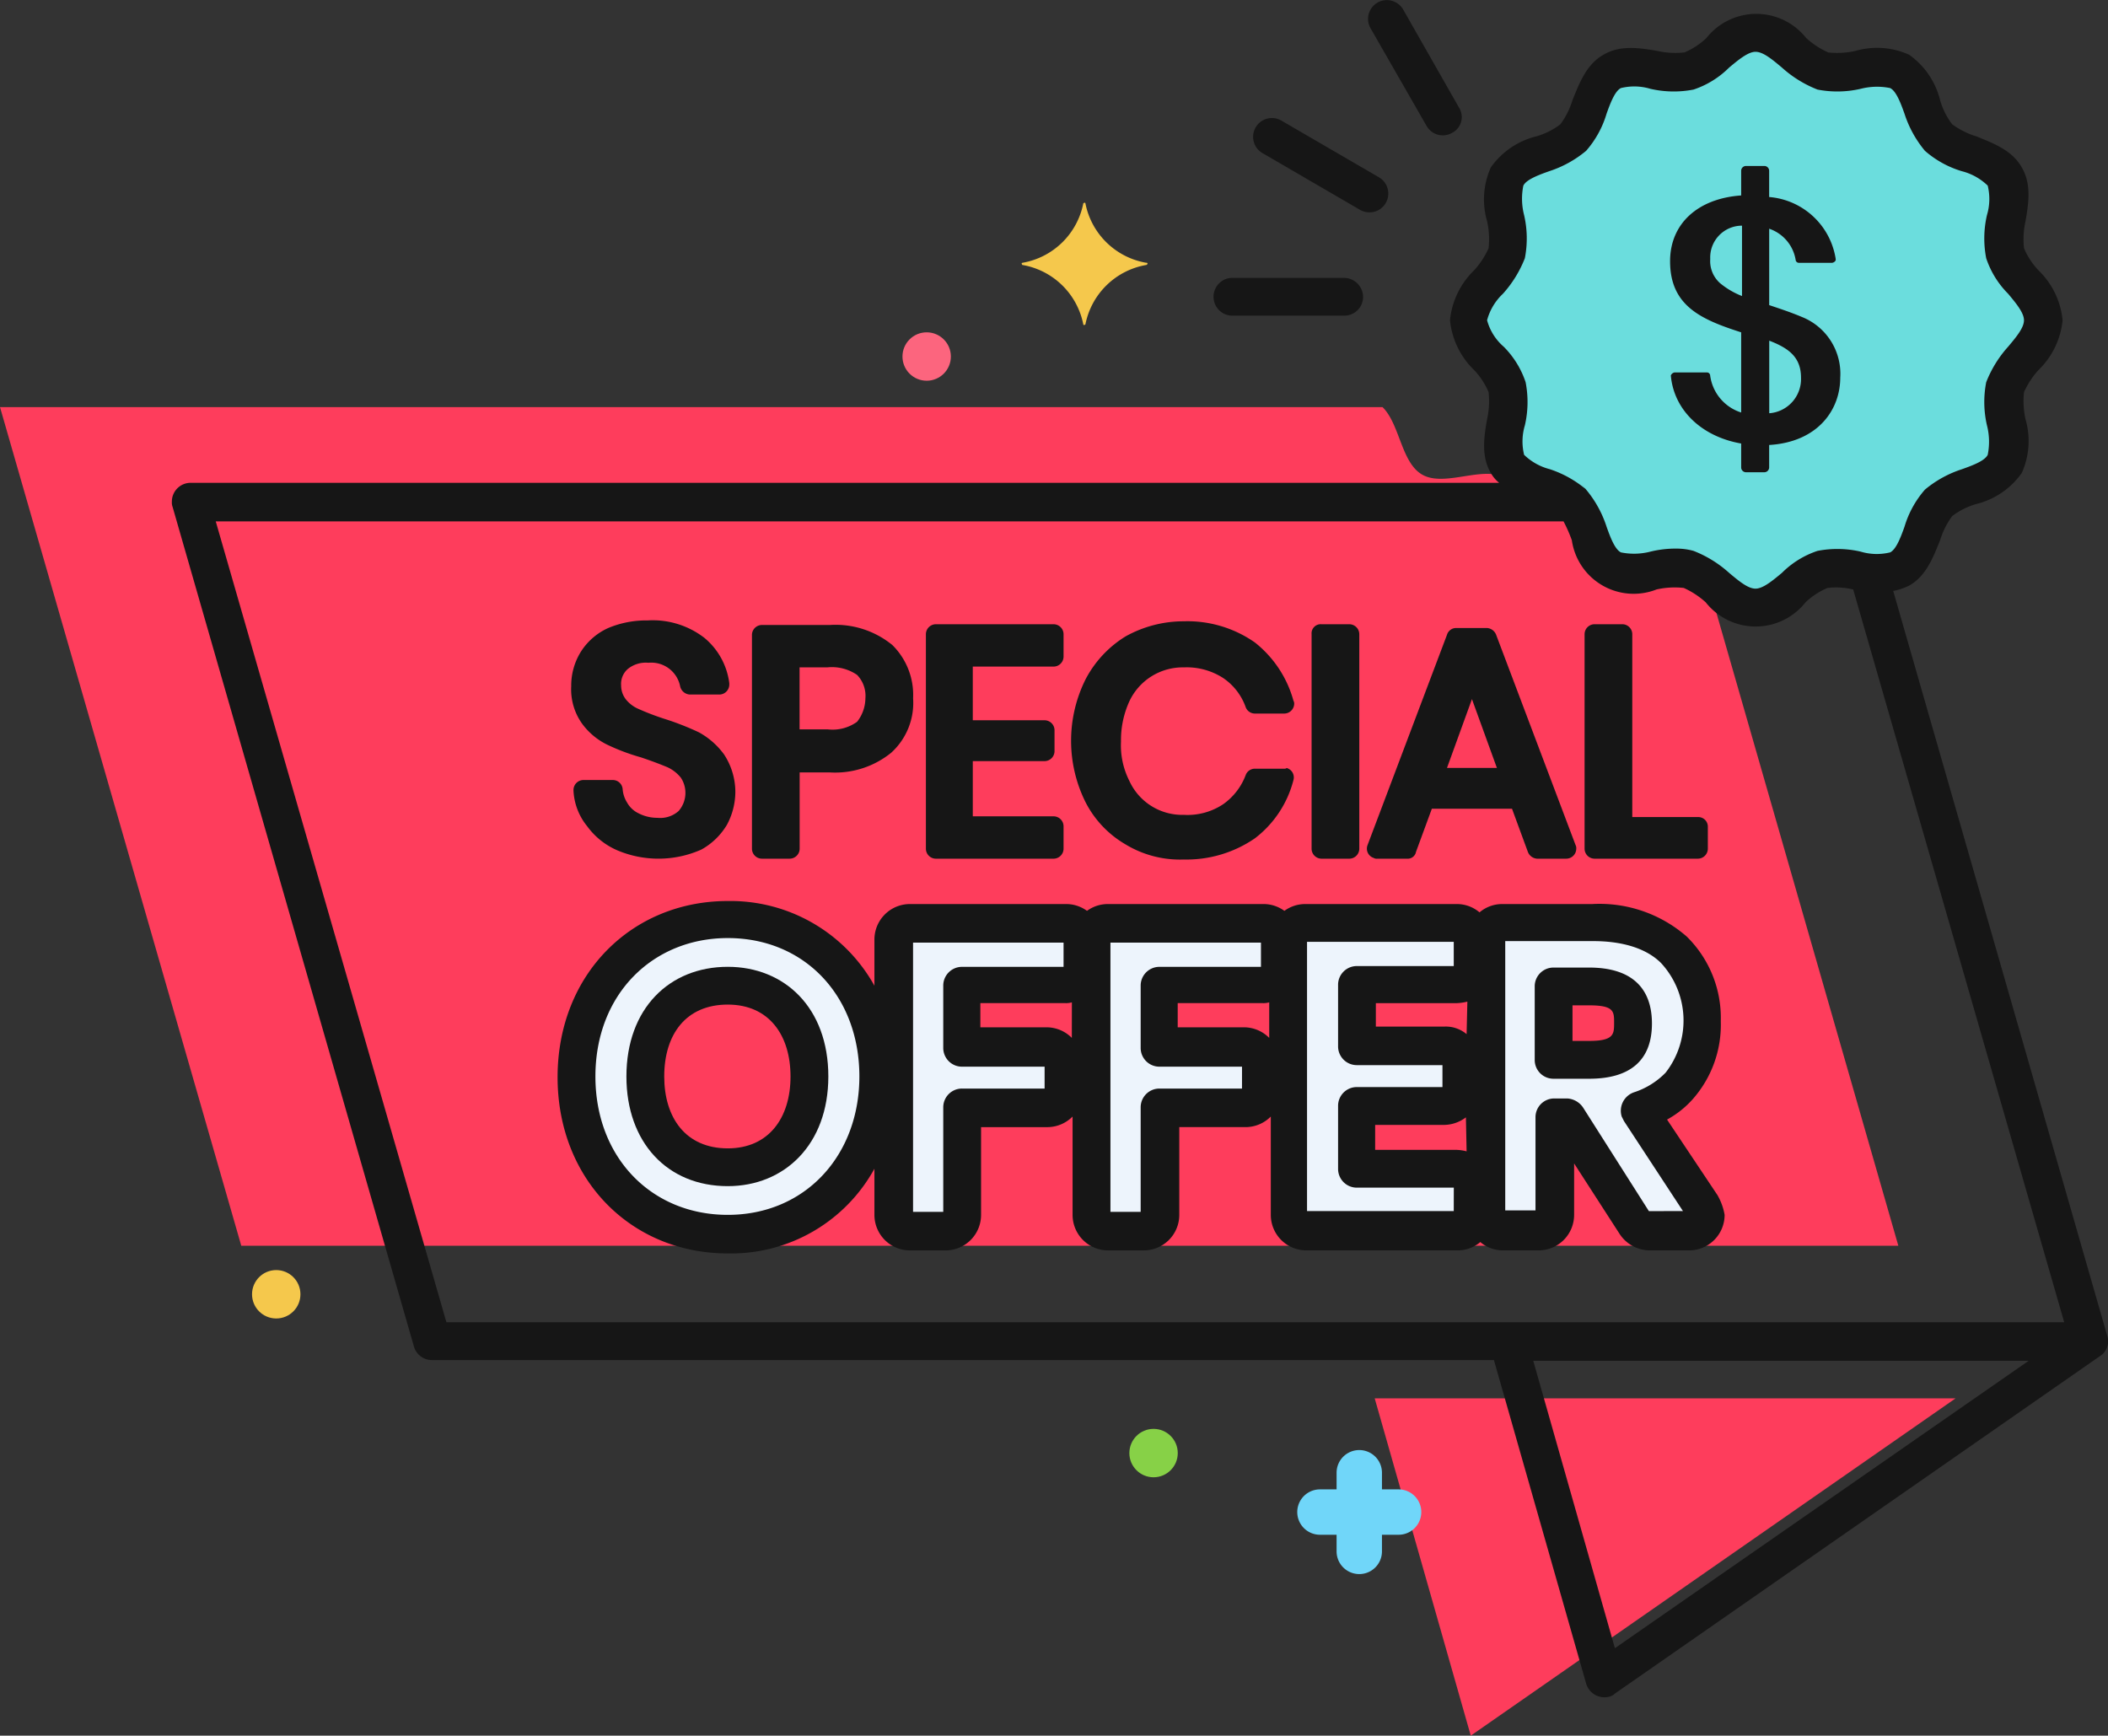 <svg xmlns="http://www.w3.org/2000/svg" width="172.984" height="142.442" viewBox="0 0 172.984 142.442"><rect x="0" y="0" width="172.984" height="142.442" fill="#333333" stroke="none"/><defs><style>.a{fill:#fe3d5c;}.b{fill:#edf4fc;}.c{fill:#f5c84c;}.d{fill:#70d6f9;}.e{fill:#fc657e;}.f{fill:#87d147;}.g{fill:#161616;}.h{fill:#6bdddd;}</style></defs><g transform="translate(0 -1.938)"><g transform="translate(0)"><path class="a" d="M140.156,87.972a9.646,9.646,0,0,0-3.724-.186c-1.862.5-3.476,3.1-5.462,3.1s-3.662-2.607-5.462-3.1c-1.924-.5-4.655.931-6.33-.062s-1.8-4.034-3.165-5.462l-.062-.062H2.5l19.8,68.828h135.98Z" transform="translate(-2.5 -46.852)"/><g transform="translate(47.276 77.372)"><path class="b" d="M76.631,143.568a11.37,11.37,0,0,0-4.469-4.593,12.8,12.8,0,0,0-12.661,0,11.139,11.139,0,0,0-4.469,4.655,14.594,14.594,0,0,0,0,13.219A12.38,12.38,0,0,0,59.5,161.5a12.8,12.8,0,0,0,12.661,0,12.675,12.675,0,0,0,4.469-4.593A14.476,14.476,0,0,0,76.631,143.568Zm-4.965,10.675a6.182,6.182,0,0,1-5.834,3.414,7.4,7.4,0,0,1-3.476-.869A6.207,6.207,0,0,1,60,154.243a9.784,9.784,0,0,1,0-8.13,6.208,6.208,0,0,1,2.358-2.545,7.271,7.271,0,0,1,6.951,0,6.208,6.208,0,0,1,2.358,2.545A9.341,9.341,0,0,1,71.665,154.243Z" transform="translate(-53.45 -137.3)"/><path class="b" d="M109.488,137.8H96.765a1.378,1.378,0,0,0-1.365,1.365v22.529a1.378,1.378,0,0,0,1.365,1.365h2.917a1.377,1.377,0,0,0,1.365-1.365v-8.751h7.013a1.378,1.378,0,0,0,1.365-1.365v-2.3a1.377,1.377,0,0,0-1.365-1.365h-7.013v-5.089h8.5a1.378,1.378,0,0,0,1.365-1.365v-2.3a1.477,1.477,0,0,0-1.427-1.365Z" transform="translate(-69.365 -137.49)"/><path class="b" d="M135.588,137.8H122.865a1.378,1.378,0,0,0-1.365,1.365v22.529a1.377,1.377,0,0,0,1.365,1.365h2.917a1.378,1.378,0,0,0,1.365-1.365v-8.751h7.013a1.378,1.378,0,0,0,1.365-1.365v-2.3a1.377,1.377,0,0,0-1.365-1.365h-7.013v-5.089h8.5a1.378,1.378,0,0,0,1.365-1.365v-2.3A1.477,1.477,0,0,0,135.588,137.8Z" transform="translate(-79.266 -137.49)"/><path class="b" d="M161.378,142.827a1.377,1.377,0,0,0,1.365-1.365v-2.3a1.378,1.378,0,0,0-1.365-1.365H148.965a1.378,1.378,0,0,0-1.365,1.365v22.529a1.377,1.377,0,0,0,1.365,1.365h12.413a1.377,1.377,0,0,0,1.365-1.365v-2.358a1.378,1.378,0,0,0-1.365-1.365h-8.192v-5.151h7.2a1.378,1.378,0,0,0,1.365-1.365V149.22a1.378,1.378,0,0,0-1.365-1.365h-7.2v-5.027Z" transform="translate(-89.168 -137.49)"/><path class="b" d="M191.35,160.95l-5.089-7.7a7.292,7.292,0,0,0,5.151-7.386,7.634,7.634,0,0,0-2.358-5.834q-2.327-2.234-6.7-2.234h-7.386a1.378,1.378,0,0,0-1.365,1.365v22.529a1.378,1.378,0,0,0,1.365,1.365h2.917a1.378,1.378,0,0,0,1.365-1.365v-7.882H180.3l5.462,8.565a1.387,1.387,0,0,0,1.117.621h3.289a1.377,1.377,0,0,0,1.365-1.365A.888.888,0,0,0,191.35,160.95Zm-9.185-11.916h-2.917v-6.02h2.917c3.165,0,3.6,1.427,3.6,2.979S185.33,149.033,182.165,149.033Z" transform="translate(-99.031 -137.49)"/></g><path class="a" d="M176.7,193.1l7.882,27.68,39.782-27.68Z" transform="translate(-63.89 -76.4)"/><path class="c" d="M122.563,47.487a6.153,6.153,0,0,1-4.965-4.841c0-.062-.062-.124-.124-.062a.061.061,0,0,0-.062.062,6.153,6.153,0,0,1-4.965,4.841c-.062,0-.124.062-.062.124a.061.061,0,0,0,.062.062,6.153,6.153,0,0,1,4.965,4.841c0,.062.062.124.124.062a.061.061,0,0,0,.062-.062,6.153,6.153,0,0,1,4.965-4.841.133.133,0,0,0,.124-.124C122.687,47.487,122.625,47.487,122.563,47.487Z" transform="translate(-28.522 -23.986)"/><path class="d" d="M157.116,210.727h-1.365v-1.365a1.862,1.862,0,0,0-3.724,0v1.365h-1.365a1.862,1.862,0,1,0,0,3.724h1.365v1.365a1.862,1.862,0,0,0,3.724,0v-1.365h1.365a1.862,1.862,0,1,0,0-3.724Z" transform="translate(-42.346 -86.559)"/><circle class="c" cx="1.986" cy="1.986" r="1.986" transform="translate(20.682 106.17)"/><circle class="e" cx="1.986" cy="1.986" r="1.986" transform="translate(74.057 29.211)"/><circle class="f" cx="1.986" cy="1.986" r="1.986" transform="translate(92.676 119.203)"/><g transform="translate(46.865 52.84)"><path class="g" d="M65.332,108.775a6.317,6.317,0,0,0-2.048-1.8,22.687,22.687,0,0,0-2.855-1.117,21.253,21.253,0,0,1-2.11-.807,2.676,2.676,0,0,1-1.055-.807,1.859,1.859,0,0,1-.372-1.117,1.624,1.624,0,0,1,.559-1.365,2.338,2.338,0,0,1,1.676-.5,2.413,2.413,0,0,1,2.607,1.924.859.859,0,0,0,.807.683h2.42a.822.822,0,0,0,.807-.807v-.124a5.753,5.753,0,0,0-2.048-3.724,6.932,6.932,0,0,0-4.655-1.427,8.083,8.083,0,0,0-3.227.621,5.172,5.172,0,0,0-2.234,1.924,5.242,5.242,0,0,0-.807,2.855,4.845,4.845,0,0,0,.869,3.041,5.58,5.58,0,0,0,2.048,1.738,17.084,17.084,0,0,0,2.793,1.055c.745.248,1.427.5,2.172.807a3.033,3.033,0,0,1,1.117.869,2.261,2.261,0,0,1-.186,2.731,2.27,2.27,0,0,1-1.738.559,3.365,3.365,0,0,1-1.552-.372,2.1,2.1,0,0,1-.931-.869,2.392,2.392,0,0,1-.372-1.117.81.81,0,0,0-.807-.745h-2.42a.822.822,0,0,0-.807.807v.062a4.991,4.991,0,0,0,1.117,2.917,6,6,0,0,0,2.483,1.986,8.666,8.666,0,0,0,6.889-.062,5.573,5.573,0,0,0,2.11-2.048,5.745,5.745,0,0,0,.683-2.731A5.623,5.623,0,0,0,65.332,108.775Z" transform="translate(-52.787 -97.772)"/><path class="g" d="M88.182,100.014A7.359,7.359,0,0,0,83.092,98.4H77.507a.822.822,0,0,0-.807.807v17.564a.822.822,0,0,0,.807.807h2.3a.822.822,0,0,0,.807-.807V110.5h2.483a7.3,7.3,0,0,0,5.027-1.614,5.52,5.52,0,0,0,1.8-4.469,5.755,5.755,0,0,0-1.738-4.406Zm-2.855,6.33a3.44,3.44,0,0,1-2.42.621h-2.3v-5.089h2.3a3.653,3.653,0,0,1,2.42.621,2.47,2.47,0,0,1,.683,1.924A3.165,3.165,0,0,1,85.327,106.344Z" transform="translate(-61.859 -98.011)"/><path class="g" d="M110.189,101.775a.822.822,0,0,0,.807-.807V99.107a.822.822,0,0,0-.807-.807h-9.682a.822.822,0,0,0-.807.807v17.626a.822.822,0,0,0,.807.807h9.682a.822.822,0,0,0,.807-.807v-1.862a.822.822,0,0,0-.807-.807h-6.641v-4.531h5.9a.822.822,0,0,0,.807-.807v-1.738a.822.822,0,0,0-.807-.807h-5.9v-4.406Z" transform="translate(-70.585 -97.972)"/><path class="g" d="M136.4,110h-2.42a.806.806,0,0,0-.745.5,5.125,5.125,0,0,1-1.862,2.42,5.279,5.279,0,0,1-3.227.869,4.767,4.767,0,0,1-4.469-2.793,6.446,6.446,0,0,1-.683-3.227,7.635,7.635,0,0,1,.683-3.289,4.829,4.829,0,0,1,4.469-2.793,5.513,5.513,0,0,1,3.227.869,4.844,4.844,0,0,1,1.862,2.42.806.806,0,0,0,.745.5h2.42a.822.822,0,0,0,.807-.807.469.469,0,0,0-.062-.248,9.188,9.188,0,0,0-3.165-4.779,9.648,9.648,0,0,0-5.834-1.738,9.793,9.793,0,0,0-4.779,1.241,9.032,9.032,0,0,0-3.289,3.538,11.3,11.3,0,0,0,0,10.054,8.447,8.447,0,0,0,3.289,3.476,8.615,8.615,0,0,0,4.779,1.241,9.9,9.9,0,0,0,5.834-1.738,8.726,8.726,0,0,0,3.165-4.779.8.8,0,0,0-.559-.993A.228.228,0,0,1,136.4,110Z" transform="translate(-77.869 -97.818)"/><path class="g" d="M151.5,98.3h2.3a.822.822,0,0,1,.807.807v17.626a.822.822,0,0,1-.807.807h-2.3a.822.822,0,0,1-.807-.807V99.107a.748.748,0,0,1,.807-.807Z" transform="translate(-89.928 -97.972)"/><path class="g" d="M175.129,116.612l-6.517-17.254a.869.869,0,0,0-.745-.559h-2.545a.78.78,0,0,0-.745.559l-6.517,17.254a.8.8,0,0,0,.5,1.055.465.465,0,0,0,.31.062h2.42a.687.687,0,0,0,.745-.559l1.3-3.538h6.579l1.3,3.538a.869.869,0,0,0,.745.559h2.42a.822.822,0,0,0,.807-.807A.56.56,0,0,0,175.129,116.612Zm-10.551-6.33,2.048-5.648,2.048,5.648Z" transform="translate(-92.702 -98.162)"/><path class="g" d="M196.109,114.126h-5.4V99.107a.822.822,0,0,0-.807-.807h-2.3a.822.822,0,0,0-.807.807v17.626a.822.822,0,0,0,.807.807h8.5a.822.822,0,0,0,.807-.807v-1.8A.782.782,0,0,0,196.109,114.126Z" transform="translate(-103.628 -97.973)"/></g><path class="h" d="M215.465,49.245c.5-1.862,3.1-3.476,3.1-5.462s-2.607-3.662-3.1-5.462c-.5-1.924.931-4.655-.062-6.33s-4.034-1.8-5.462-3.165-1.49-4.469-3.165-5.462-4.406.434-6.33-.062c-1.862-.5-3.476-3.1-5.462-3.1s-3.662,2.607-5.462,3.1c-1.924.5-4.655-.931-6.33.062s-1.8,4.034-3.165,5.462-4.469,1.49-5.462,3.165.434,4.406-.062,6.33c-.5,1.862-3.1,3.476-3.1,5.462s2.607,3.662,3.1,5.462c.5,1.924-.931,4.655.062,6.33s4.034,1.8,5.462,3.165,1.489,4.469,3.165,5.462,4.407-.434,6.33.062c1.862.5,3.476,3.1,5.462,3.1s3.662-2.607,5.462-3.1c1.924-.5,4.655.931,6.33-.062s1.8-4.034,3.165-5.462,4.468-1.49,5.462-3.165C216.4,53.838,214.968,51.107,215.465,49.245Z" transform="translate(-50.617 -15.2)"/><path class="g" d="M208.961,50.113c-.869-.372-1.8-.683-2.731-.993V42.851A3.26,3.26,0,0,1,208.4,45.4a.267.267,0,0,0,.248.248h2.731c.124,0,.31-.124.31-.248v-.062a6.017,6.017,0,0,0-5.462-5.089V38.072a.4.4,0,0,0-.372-.372h-1.552a.4.4,0,0,0-.372.372V40.12c-3.538.248-5.834,2.3-5.834,5.4,0,3.662,2.545,4.779,5.834,5.834v6.579a3.689,3.689,0,0,1-2.545-3.041.267.267,0,0,0-.248-.248h-2.669a.412.412,0,0,0-.31.248c.248,2.855,2.545,5.027,5.772,5.586v1.986a.4.4,0,0,0,.372.372h1.552a.4.4,0,0,0,.372-.372V60.6c4.034-.248,5.834-2.917,5.834-5.524a5.018,5.018,0,0,0-3.1-4.965ZM204,48.375a6.537,6.537,0,0,1-1.8-1.055,2.417,2.417,0,0,1-.807-1.986A2.607,2.607,0,0,1,204,42.6Zm2.234,9.62V52.037c1.614.621,2.607,1.365,2.607,3.041A2.815,2.815,0,0,1,206.23,57.995Z" transform="translate(-61.049 -22.142)"/><path class="g" d="M158.819,126.086,141.255,64.954a5.362,5.362,0,0,0,1.3-.434c1.427-.807,1.986-2.358,2.545-3.724a6.624,6.624,0,0,1,.993-1.986,5.973,5.973,0,0,1,1.986-.993,6.459,6.459,0,0,0,3.724-2.545,6.4,6.4,0,0,0,.31-4.406,6.781,6.781,0,0,1-.124-2.234,6.941,6.941,0,0,1,1.179-1.8,6.589,6.589,0,0,0,1.986-4.1,6.589,6.589,0,0,0-1.986-4.1,6.034,6.034,0,0,1-1.179-1.8,6.781,6.781,0,0,1,.124-2.234c.248-1.427.5-3.041-.31-4.406-.807-1.427-2.358-1.986-3.724-2.545a6.623,6.623,0,0,1-1.986-.993,5.974,5.974,0,0,1-.993-1.986,6.459,6.459,0,0,0-2.545-3.724,6.4,6.4,0,0,0-4.406-.31,6.78,6.78,0,0,1-2.234.124,6.939,6.939,0,0,1-1.8-1.179,5.217,5.217,0,0,0-8.192,0,6.034,6.034,0,0,1-1.8,1.179,6.78,6.78,0,0,1-2.234-.124c-1.427-.248-3.041-.5-4.406.31-1.427.807-1.986,2.358-2.545,3.724a6.624,6.624,0,0,1-.993,1.986,5.973,5.973,0,0,1-1.986.993,6.459,6.459,0,0,0-3.724,2.545,6.4,6.4,0,0,0-.31,4.406,6.779,6.779,0,0,1,.124,2.234,6.939,6.939,0,0,1-1.179,1.8,6.589,6.589,0,0,0-1.986,4.1,6.589,6.589,0,0,0,1.986,4.1,6.033,6.033,0,0,1,1.179,1.8,6.779,6.779,0,0,1-.124,2.234c-.248,1.427-.5,3.041.31,4.406a2.785,2.785,0,0,0,.683.807H1.552A1.537,1.537,0,0,0,0,57.631a1.056,1.056,0,0,0,.062.434l19.8,68.89a1.527,1.527,0,0,0,1.49,1.117h87.136l7.572,26.563a1.568,1.568,0,0,0,1.924,1.055,1,1,0,0,0,.434-.248l39.782-27.68a1.44,1.44,0,0,0,.621-1.676ZM107.927,42.735a4.634,4.634,0,0,1,1.3-2.172,9.521,9.521,0,0,0,1.8-2.917,8.5,8.5,0,0,0-.062-3.538,5.379,5.379,0,0,1-.062-2.42c.248-.5,1.241-.869,2.11-1.179a9.094,9.094,0,0,0,3.041-1.676,8.126,8.126,0,0,0,1.676-3.041c.31-.869.683-1.862,1.179-2.11a4.6,4.6,0,0,1,2.42.062,8.5,8.5,0,0,0,3.538.062,7.451,7.451,0,0,0,2.917-1.8c.745-.621,1.552-1.3,2.172-1.3s1.365.621,2.172,1.3a9.521,9.521,0,0,0,2.917,1.8,8.5,8.5,0,0,0,3.538-.062,5.379,5.379,0,0,1,2.42-.062c.5.248.869,1.241,1.179,2.11a9.1,9.1,0,0,0,1.676,3.041,8.126,8.126,0,0,0,3.041,1.676,4.713,4.713,0,0,1,2.11,1.179,4.6,4.6,0,0,1-.062,2.42,8.5,8.5,0,0,0-.062,3.538,7.451,7.451,0,0,0,1.8,2.917c.621.745,1.3,1.552,1.3,2.172s-.621,1.365-1.3,2.172a9.52,9.52,0,0,0-1.8,2.917,8.5,8.5,0,0,0,.062,3.538,5.379,5.379,0,0,1,.062,2.42c-.248.5-1.241.869-2.11,1.179a9.1,9.1,0,0,0-3.041,1.676,8.126,8.126,0,0,0-1.676,3.041c-.31.869-.683,1.862-1.179,2.11a4.6,4.6,0,0,1-2.42-.062,8.5,8.5,0,0,0-3.538-.062,7.451,7.451,0,0,0-2.917,1.8c-.745.621-1.552,1.3-2.172,1.3s-1.365-.621-2.172-1.3a9.52,9.52,0,0,0-2.917-1.8,5.17,5.17,0,0,0-1.365-.186,8.649,8.649,0,0,0-2.172.248,5.379,5.379,0,0,1-2.42.062c-.5-.248-.869-1.241-1.179-2.11a9.1,9.1,0,0,0-1.676-3.041c-.745-.869-.062-.062-.062-.062a8.982,8.982,0,0,0-2.917-1.614,4.713,4.713,0,0,1-2.11-1.179,4.6,4.6,0,0,1,.062-2.42,8.5,8.5,0,0,0,.062-3.538,7.451,7.451,0,0,0-1.8-2.917A4.363,4.363,0,0,1,107.927,42.735Zm10.489,108.983-6.7-23.584h40.651ZM22.529,124.969,3.6,59.244H114.2a11.724,11.724,0,0,1,.683,1.552,5.126,5.126,0,0,0,6.951,4.034,6.781,6.781,0,0,1,2.234-.124,6.938,6.938,0,0,1,1.8,1.179,5.217,5.217,0,0,0,8.192,0,6.033,6.033,0,0,1,1.8-1.179,6.057,6.057,0,0,1,2.11.124l17.316,60.139Z" transform="translate(14.104 -14.517)"/><path class="g" d="M68.416,143.6c-4.779,0-8.316,3.413-8.316,9,0,5.4,3.351,9,8.316,9,4.655,0,8.254-3.413,8.254-9C76.671,146.951,73.071,143.6,68.416,143.6Zm0,14.9c-3.476,0-5.213-2.545-5.213-5.9,0-3.476,1.8-5.9,5.213-5.9s5.151,2.545,5.151,5.9C73.568,156.013,71.768,158.5,68.416,158.5Z" transform="translate(-8.696 -62.318)"/><path class="g" d="M146.143,158.978l-4.1-6.144a7.86,7.86,0,0,0,2.11-1.676,9.221,9.221,0,0,0,2.3-6.392,9.358,9.358,0,0,0-2.793-6.951,10.885,10.885,0,0,0-7.758-2.669h-7.385a2.866,2.866,0,0,0-1.862.683,2.866,2.866,0,0,0-1.862-.683H112.38a2.9,2.9,0,0,0-1.738.559,2.9,2.9,0,0,0-1.738-.559H96.182a2.9,2.9,0,0,0-1.738.559,2.9,2.9,0,0,0-1.738-.559H79.921A2.914,2.914,0,0,0,77,138.063v3.786a13.511,13.511,0,0,0-12.04-6.951C57.082,134.9,51,140.918,51,149.358c0,8.378,6.02,14.461,13.964,14.461A13.424,13.424,0,0,0,77,156.868v3.786a2.914,2.914,0,0,0,2.917,2.917h2.917a2.914,2.914,0,0,0,2.917-2.917v-7.2h5.462a2.92,2.92,0,0,0,2.048-.869v8.068a2.914,2.914,0,0,0,2.917,2.917H99.1a2.914,2.914,0,0,0,2.917-2.917v-7.2h5.462a2.92,2.92,0,0,0,2.048-.869v8.068a2.914,2.914,0,0,0,2.917,2.917h12.413a2.866,2.866,0,0,0,1.862-.683,2.866,2.866,0,0,0,1.862.683H131.5a2.914,2.914,0,0,0,2.917-2.917v-4.22l3.724,5.772a2.981,2.981,0,0,0,2.42,1.365h3.289a2.914,2.914,0,0,0,2.917-2.917,4.927,4.927,0,0,0-.621-1.676Zm-81.178,1.676c-6.268,0-10.861-4.717-10.861-11.358,0-6.765,4.717-11.358,10.861-11.358,6.33,0,10.8,4.779,10.8,11.358C75.763,155.813,71.295,160.654,64.964,160.654Zm26-10.365H84.2a1.537,1.537,0,0,0-1.552,1.552v8.565H80.17V138.311H92.52V140.3H84.2a1.537,1.537,0,0,0-1.552,1.552v5.089a1.537,1.537,0,0,0,1.552,1.552h6.765Zm2.234-4.158a2.921,2.921,0,0,0-2.048-.869H85.693v-1.986h6.951a1.719,1.719,0,0,0,.559-.062Zm13.964,4.158H100.4a1.537,1.537,0,0,0-1.552,1.552v8.565H96.368V138.311h12.351V140.3H100.4a1.537,1.537,0,0,0-1.552,1.552v5.089a1.537,1.537,0,0,0,1.552,1.552h6.765Zm2.234-4.158a2.921,2.921,0,0,0-2.048-.869h-5.462v-1.986h6.951a1.719,1.719,0,0,0,.559-.062Zm15.143,14.212H112.5V138.249h12.04v1.986H116.6a1.537,1.537,0,0,0-1.552,1.552v5.027a1.537,1.537,0,0,0,1.552,1.552h7.013v1.8H116.6a1.537,1.537,0,0,0-1.552,1.552v5.151a1.537,1.537,0,0,0,1.552,1.552h7.944Zm1.055-4.9a3.66,3.66,0,0,0-.869-.124H118.09v-2.048h5.648a3,3,0,0,0,1.8-.621Zm0-9.62a2.651,2.651,0,0,0-1.8-.621h-5.648v-1.924h6.641a4.191,4.191,0,0,0,.869-.124Zm14.957,14.523-5.4-8.5a1.687,1.687,0,0,0-1.3-.745H132.8a1.537,1.537,0,0,0-1.552,1.552v7.634h-2.483V138.187h7.2c2.482,0,4.406.621,5.586,1.8a6.958,6.958,0,0,1,.372,9,6.358,6.358,0,0,1-2.607,1.614,1.6,1.6,0,0,0-.993,1.986l.186.372,4.841,7.385Z" transform="translate(-5.244 -59.015)"/><path class="g" d="M184.668,143.7h-2.917a1.537,1.537,0,0,0-1.552,1.552v6.02a1.537,1.537,0,0,0,1.552,1.552h2.917c3.414,0,5.151-1.552,5.151-4.531S188.082,143.7,184.668,143.7Zm0,6.02H183.3V146.8h1.365c2.048,0,2.048.5,2.048,1.427S186.717,149.72,184.668,149.72Z" transform="translate(-54.259 -62.356)"/><path class="g" d="M165.631,24.6l-4.593-8.068a1.543,1.543,0,1,0-2.669,1.552l4.593,8.006a1.531,1.531,0,0,0,2.11.559A1.447,1.447,0,0,0,165.631,24.6Z" transform="translate(-45.896 -13.817)"/><path class="g" d="M153.286,36.224l-8.006-4.655a1.543,1.543,0,0,0-1.552,2.669l8.006,4.655a1.543,1.543,0,1,0,1.552-2.669Z" transform="translate(-40.129 -19.735)"/><path class="g" d="M148.4,52.5h-9.247a1.552,1.552,0,0,0,0,3.1H148.4a1.537,1.537,0,0,0,1.552-1.552A1.576,1.576,0,0,0,148.4,52.5Z" transform="translate(-38.097 -27.757)"/></g></g></svg>